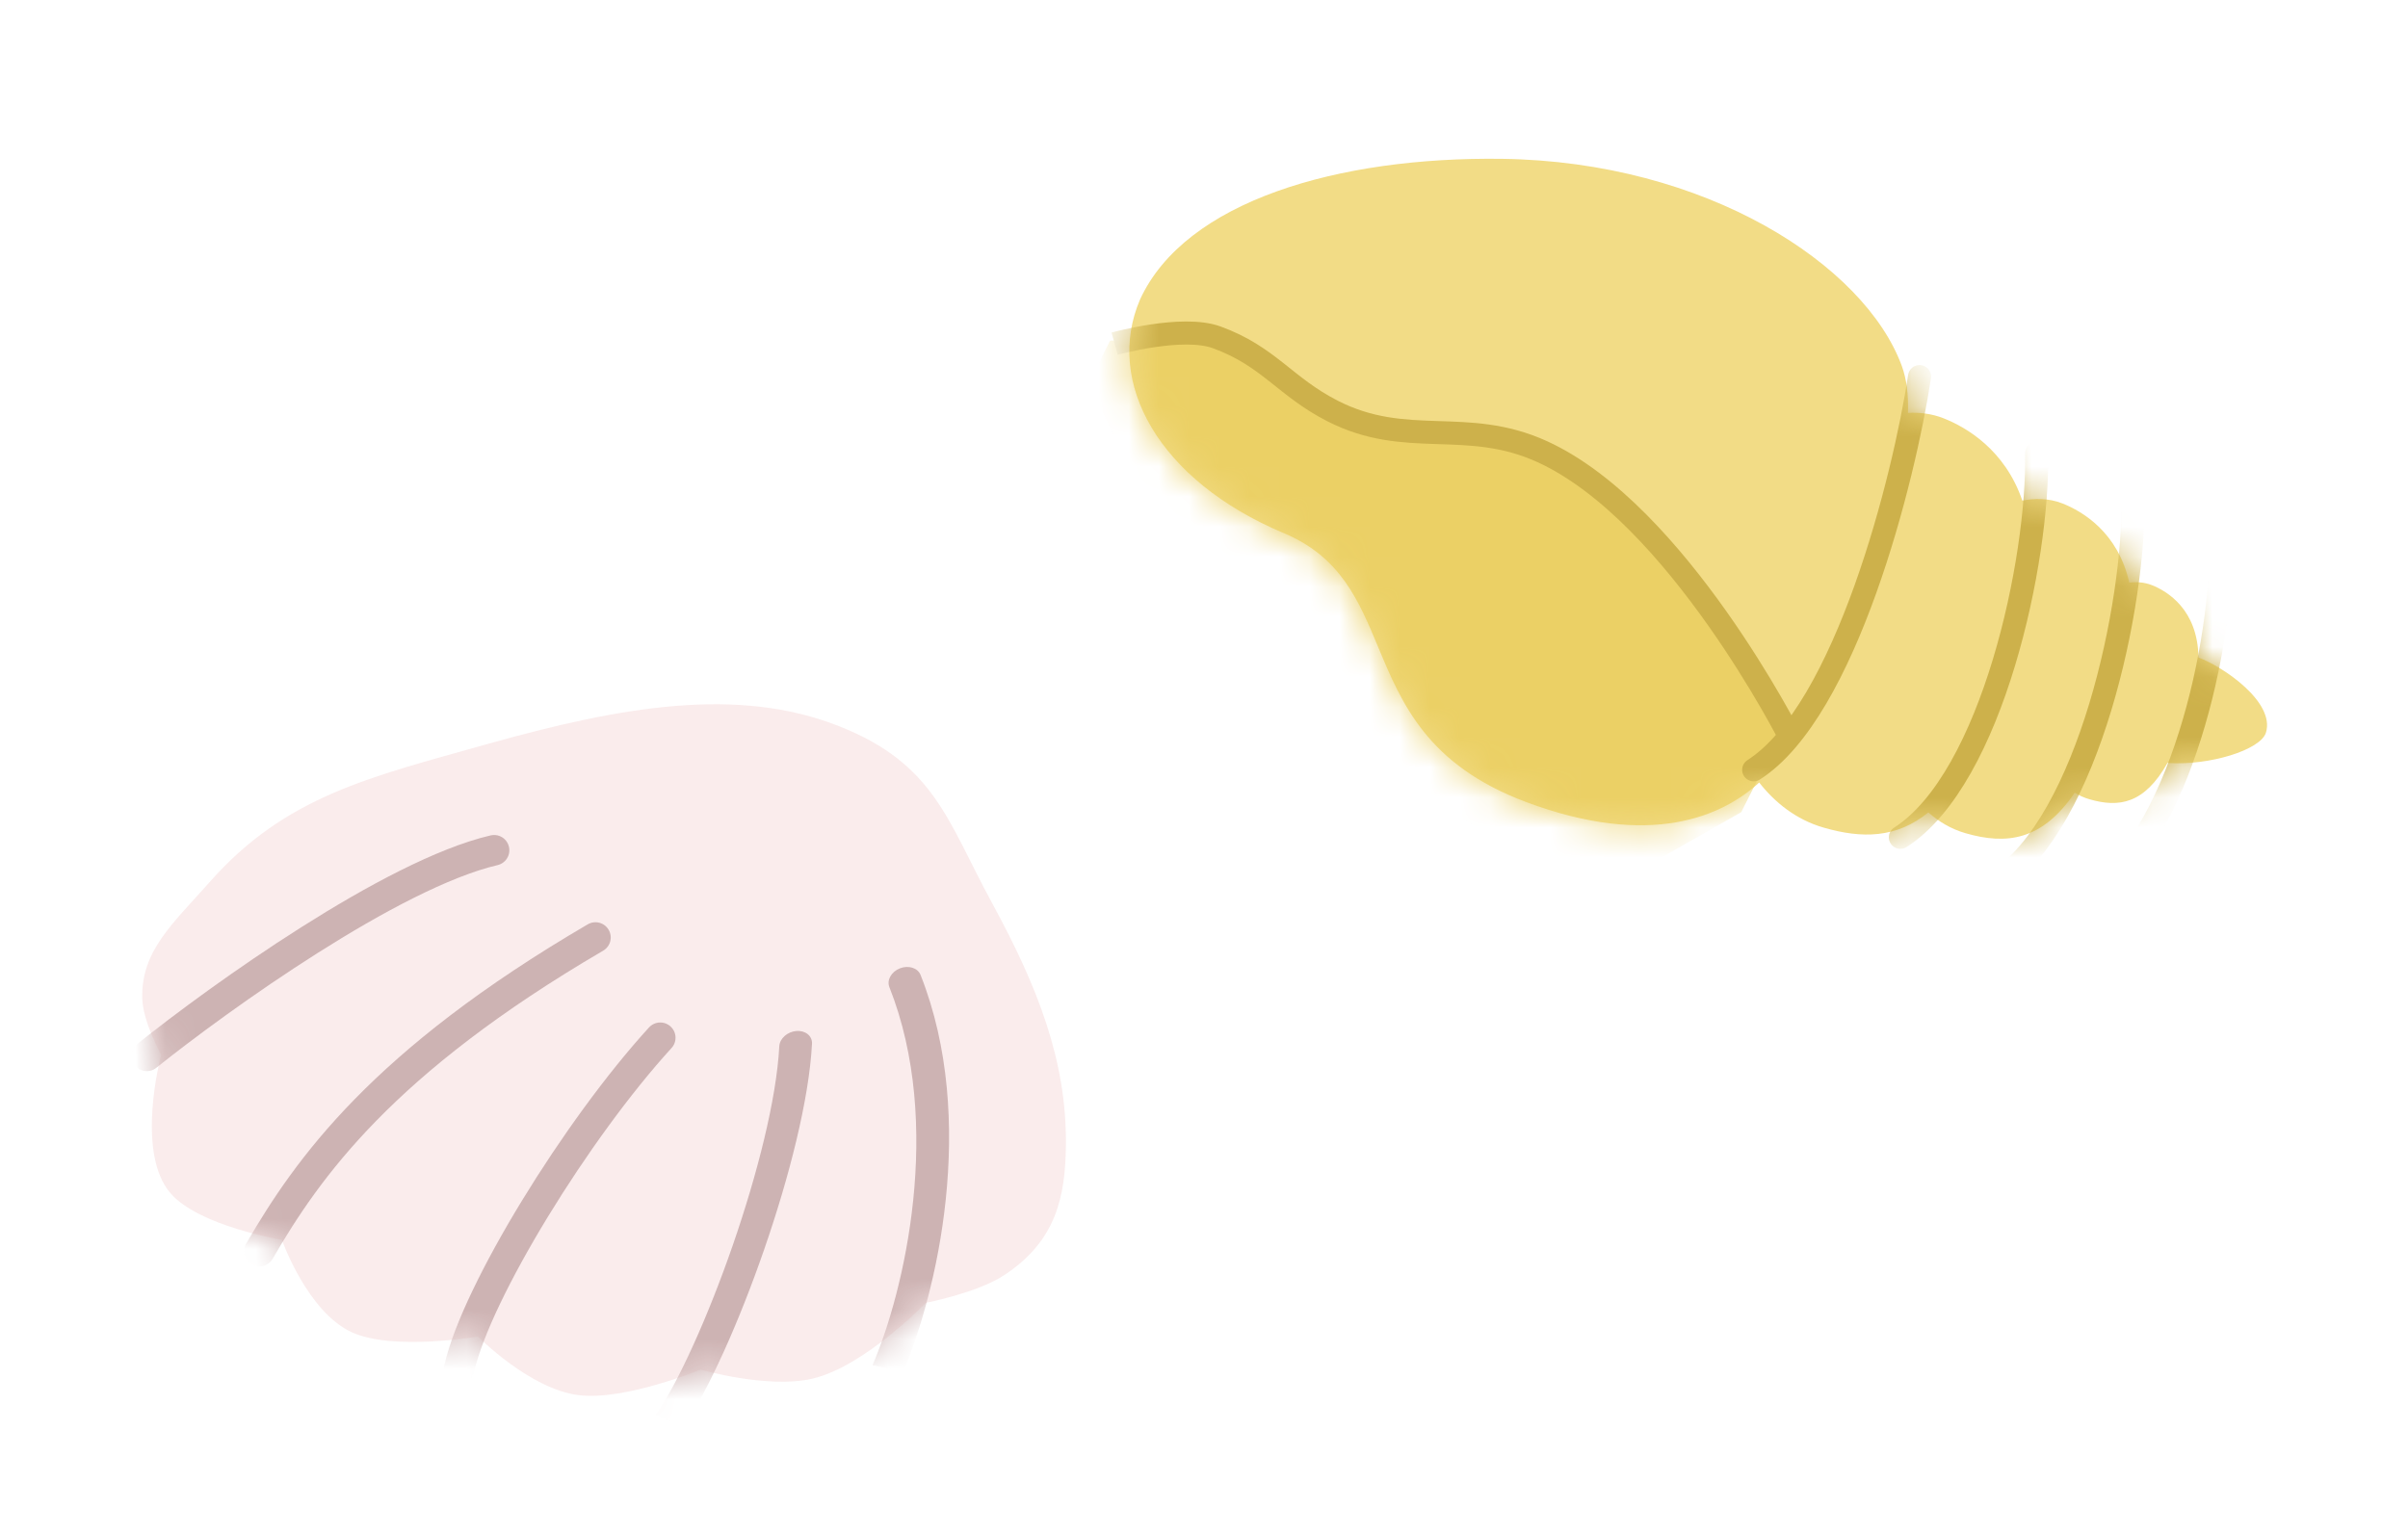 <svg width="80" height="51" viewBox="0 0 80 51" fill="none" xmlns="http://www.w3.org/2000/svg">
<g filter="url(#filter0_di_6_5423)">
<path d="M33.355 42.378C35.083 41.244 35.396 39.782 35.412 38.041C35.439 35.225 34.456 32.759 32.958 30.006C31.476 27.282 31.058 25.387 27.874 24.13C24.512 22.803 20.665 23.464 16.162 24.733C12.298 25.822 9.489 26.449 6.965 29.311C5.766 30.67 4.686 31.586 4.726 33.17C4.746 33.959 5.355 35.053 5.355 35.053C5.355 35.053 4.479 38.288 5.669 39.656C6.619 40.748 9.364 41.199 9.364 41.199C9.364 41.199 10.214 43.613 11.708 44.28C13.086 44.895 15.879 44.412 15.879 44.412C15.879 44.412 17.596 46.158 19.223 46.361C20.754 46.552 23.274 45.512 23.274 45.512C23.274 45.512 25.523 46.162 27.003 45.81C28.736 45.398 30.759 43.293 30.759 43.293C30.759 43.293 32.467 42.961 33.355 42.378Z" fill="#FAECEC"/>
<mask id="mask0_6_5423" style="mask-type:alpha" maskUnits="userSpaceOnUse" x="4" y="23" width="32" height="24">
<path d="M33.355 42.378C35.083 41.244 35.396 39.782 35.412 38.041C35.439 35.225 34.456 32.759 32.958 30.006C31.476 27.282 31.058 25.387 27.874 24.13C24.512 22.803 20.665 23.464 16.162 24.733C12.298 25.822 9.489 26.449 6.965 29.311C5.766 30.67 4.686 31.586 4.726 33.17C4.746 33.959 5.355 35.053 5.355 35.053C5.355 35.053 4.479 38.288 5.669 39.656C6.619 40.748 9.364 41.199 9.364 41.199C9.364 41.199 10.214 43.613 11.708 44.28C13.086 44.895 15.879 44.412 15.879 44.412C15.879 44.412 17.596 46.158 19.223 46.361C20.754 46.552 23.274 45.512 23.274 45.512C23.274 45.512 25.523 46.162 27.003 45.81C28.736 45.398 30.759 43.293 30.759 43.293C30.759 43.293 32.467 42.961 33.355 42.378Z" fill="#FAECEC"/>
</mask>
<g mask="url(#mask0_6_5423)">
<path d="M4.876 35.087C7.306 33.141 13.016 29.049 16.415 28.254" stroke="#CDB3B3" stroke-width="1.014" stroke-linecap="round"/>
<path d="M8.618 41.577C10.227 38.803 12.711 35.286 19.783 31.153" stroke="#CDB3B3" stroke-width="1.014" stroke-linecap="round"/>
<path d="M15.262 45.457C15.838 42.926 19.161 37.521 21.936 34.484" stroke="#CDB3B3" stroke-width="1.014" stroke-linecap="round"/>
<path d="M25.89 34.768C25.903 34.511 26.157 34.284 26.457 34.26C26.758 34.236 26.99 34.425 26.977 34.682L25.89 34.768ZM21.789 47.021C22.539 45.927 23.521 43.758 24.343 41.384C25.163 39.016 25.798 36.516 25.89 34.768L26.977 34.682C26.879 36.546 26.213 39.138 25.383 41.534C24.555 43.925 23.54 46.196 22.709 47.408L21.789 47.021Z" fill="#CDB3B3"/>
<path d="M29.547 32.801C29.455 32.568 29.612 32.289 29.898 32.178C30.184 32.066 30.491 32.164 30.583 32.396L29.547 32.801ZM28.987 45.365C30.029 42.96 31.36 37.372 29.547 32.801L30.583 32.396C32.498 37.226 31.097 43.051 30.002 45.581L28.987 45.365Z" fill="#CDB3B3"/>
</g>
</g>
<g filter="url(#filter1_di_6_5423)">
<path fill-rule="evenodd" clip-rule="evenodd" d="M43.651 17.716C39.481 15.965 37.696 12.697 38.876 9.95C40.381 6.679 45.463 5.206 50.896 5.278C57.688 5.368 62.941 8.798 64.18 12.153C64.344 12.597 64.406 13.129 64.388 13.72C64.763 13.7 65.17 13.742 65.569 13.899C66.319 14.195 67.61 14.942 68.187 16.636C68.577 16.558 69.056 16.546 69.519 16.729C70.181 16.99 71.368 17.689 71.739 19.359C71.969 19.331 72.234 19.343 72.491 19.444C73.009 19.649 74.016 20.259 74.038 21.848C74.864 22.156 76.592 23.333 76.28 24.346C76.104 24.918 74.399 25.451 73.01 25.352C72.243 26.713 71.401 26.845 70.419 26.56C70.239 26.508 70.076 26.433 69.927 26.343C68.839 27.94 67.656 28.078 66.302 27.688C65.813 27.547 65.403 27.296 65.065 26.996C63.999 27.863 62.852 27.868 61.584 27.501C60.651 27.232 59.949 26.645 59.445 26.003C58.235 27.116 55.843 28.207 51.687 26.646C48.419 25.418 47.571 23.384 46.788 21.506C46.141 19.954 45.539 18.509 43.651 17.716Z" fill="#F2DC86"/>
<mask id="mask1_6_5423" style="mask-type:alpha" maskUnits="userSpaceOnUse" x="38" y="5" width="39" height="23">
<path fill-rule="evenodd" clip-rule="evenodd" d="M43.651 17.716C39.481 15.965 37.696 12.697 38.876 9.95C40.381 6.679 45.463 5.206 50.896 5.278C57.688 5.368 62.941 8.798 64.18 12.153C64.344 12.597 64.406 13.129 64.389 13.72C64.763 13.7 65.17 13.742 65.569 13.899C66.319 14.195 67.61 14.942 68.187 16.636C68.577 16.558 69.056 16.546 69.519 16.729C70.181 16.99 71.368 17.689 71.739 19.359C71.969 19.331 72.234 19.343 72.491 19.444C73.009 19.649 74.016 20.259 74.038 21.848C74.864 22.156 76.592 23.333 76.28 24.346C76.104 24.918 74.399 25.451 73.011 25.352C72.243 26.712 71.401 26.845 70.419 26.56C70.239 26.507 70.076 26.433 69.928 26.343C68.839 27.94 67.656 28.078 66.302 27.688C65.813 27.547 65.403 27.296 65.065 26.996C63.999 27.863 62.852 27.867 61.584 27.501C60.651 27.232 59.949 26.645 59.445 26.003C58.235 27.116 55.843 28.207 51.687 26.646C48.419 25.418 47.571 23.384 46.788 21.506C46.141 19.954 45.539 18.509 43.651 17.716Z" fill="#D9D9D9"/>
</mask>
<g mask="url(#mask1_6_5423)">
<path d="M41.416 11.324L37.881 11.317L37.171 12.729L41.817 22.497L53.893 29.806L58.849 26.988L60.269 24.163L56.11 18.002L52.933 15.521L50.531 14.667L45.583 13.95L41.416 11.324Z" fill="#EBD065"/>
<path d="M38.03 11.42C38.03 11.42 40.275 10.793 41.417 11.208C43.152 11.838 43.684 12.845 45.267 13.655C47.735 14.918 49.714 13.857 52.236 15.008C56.72 17.053 60.498 24.547 60.498 24.547" stroke="#CDB14B" stroke-width="0.766"/>
<path d="M64.773 12.513C64.264 15.878 62.326 23.618 59.262 25.581" stroke="#CDB14B" stroke-width="0.766" stroke-linecap="round"/>
<path d="M68.66 15.062C68.739 18.556 67.198 25.861 64.135 27.825" stroke="#CDB14B" stroke-width="0.766" stroke-linecap="round"/>
<path d="M71.862 16.536C71.94 20.03 70.4 27.335 67.336 29.298" stroke="#CDB14B" stroke-width="0.766" stroke-linecap="round"/>
<path d="M74.785 17.882C74.864 21.376 73.434 27.888 70.371 29.852" stroke="#CDB14B" stroke-width="0.766" stroke-linecap="round"/>
</g>
</g>
<defs>
<filter id="filter0_di_6_5423" x="3.425" y="23.402" width="33.288" height="26.282" filterUnits="userSpaceOnUse" color-interpolation-filters="sRGB">
<feFlood flood-opacity="0" result="BackgroundImageFix"/>
<feColorMatrix in="SourceAlpha" type="matrix" values="0 0 0 0 0 0 0 0 0 0 0 0 0 0 0 0 0 0 127 0" result="hardAlpha"/>
<feOffset dy="2"/>
<feGaussianBlur stdDeviation="0.65"/>
<feComposite in2="hardAlpha" operator="out"/>
<feColorMatrix type="matrix" values="0 0 0 0 0.8 0 0 0 0 0.686 0 0 0 0 0.518 0 0 0 1 0"/>
<feBlend mode="normal" in2="BackgroundImageFix" result="effect1_dropShadow_6_5423"/>
<feBlend mode="normal" in="SourceGraphic" in2="effect1_dropShadow_6_5423" result="shape"/>
<feColorMatrix in="SourceAlpha" type="matrix" values="0 0 0 0 0 0 0 0 0 0 0 0 0 0 0 0 0 0 127 0" result="hardAlpha"/>
<feOffset dy="-2"/>
<feComposite in2="hardAlpha" operator="arithmetic" k2="-1" k3="1"/>
<feColorMatrix type="matrix" values="0 0 0 0 0.765 0 0 0 0 0.63 0 0 0 0 0.63 0 0 0 1 0"/>
<feBlend mode="normal" in2="shape" result="effect2_innerShadow_6_5423"/>
</filter>
<filter id="filter1_di_6_5423" x="36.319" y="5.275" width="40.198" height="25.796" filterUnits="userSpaceOnUse" color-interpolation-filters="sRGB">
<feFlood flood-opacity="0" result="BackgroundImageFix"/>
<feColorMatrix in="SourceAlpha" type="matrix" values="0 0 0 0 0 0 0 0 0 0 0 0 0 0 0 0 0 0 127 0" result="hardAlpha"/>
<feOffset dx="-1" dy="2"/>
<feGaussianBlur stdDeviation="0.6"/>
<feComposite in2="hardAlpha" operator="out"/>
<feColorMatrix type="matrix" values="0 0 0 0 0.796 0 0 0 0 0.682 0 0 0 0 0.518 0 0 0 1 0"/>
<feBlend mode="normal" in2="BackgroundImageFix" result="effect1_dropShadow_6_5423"/>
<feBlend mode="normal" in="SourceGraphic" in2="effect1_dropShadow_6_5423" result="shape"/>
<feColorMatrix in="SourceAlpha" type="matrix" values="0 0 0 0 0 0 0 0 0 0 0 0 0 0 0 0 0 0 127 0" result="hardAlpha"/>
<feOffset dy="-2"/>
<feComposite in2="hardAlpha" operator="arithmetic" k2="-1" k3="1"/>
<feColorMatrix type="matrix" values="0 0 0 0 0.718 0 0 0 0 0.619 0 0 0 0 0.257 0 0 0 1 0"/>
<feBlend mode="normal" in2="shape" result="effect2_innerShadow_6_5423"/>
</filter>
</defs>
</svg>
